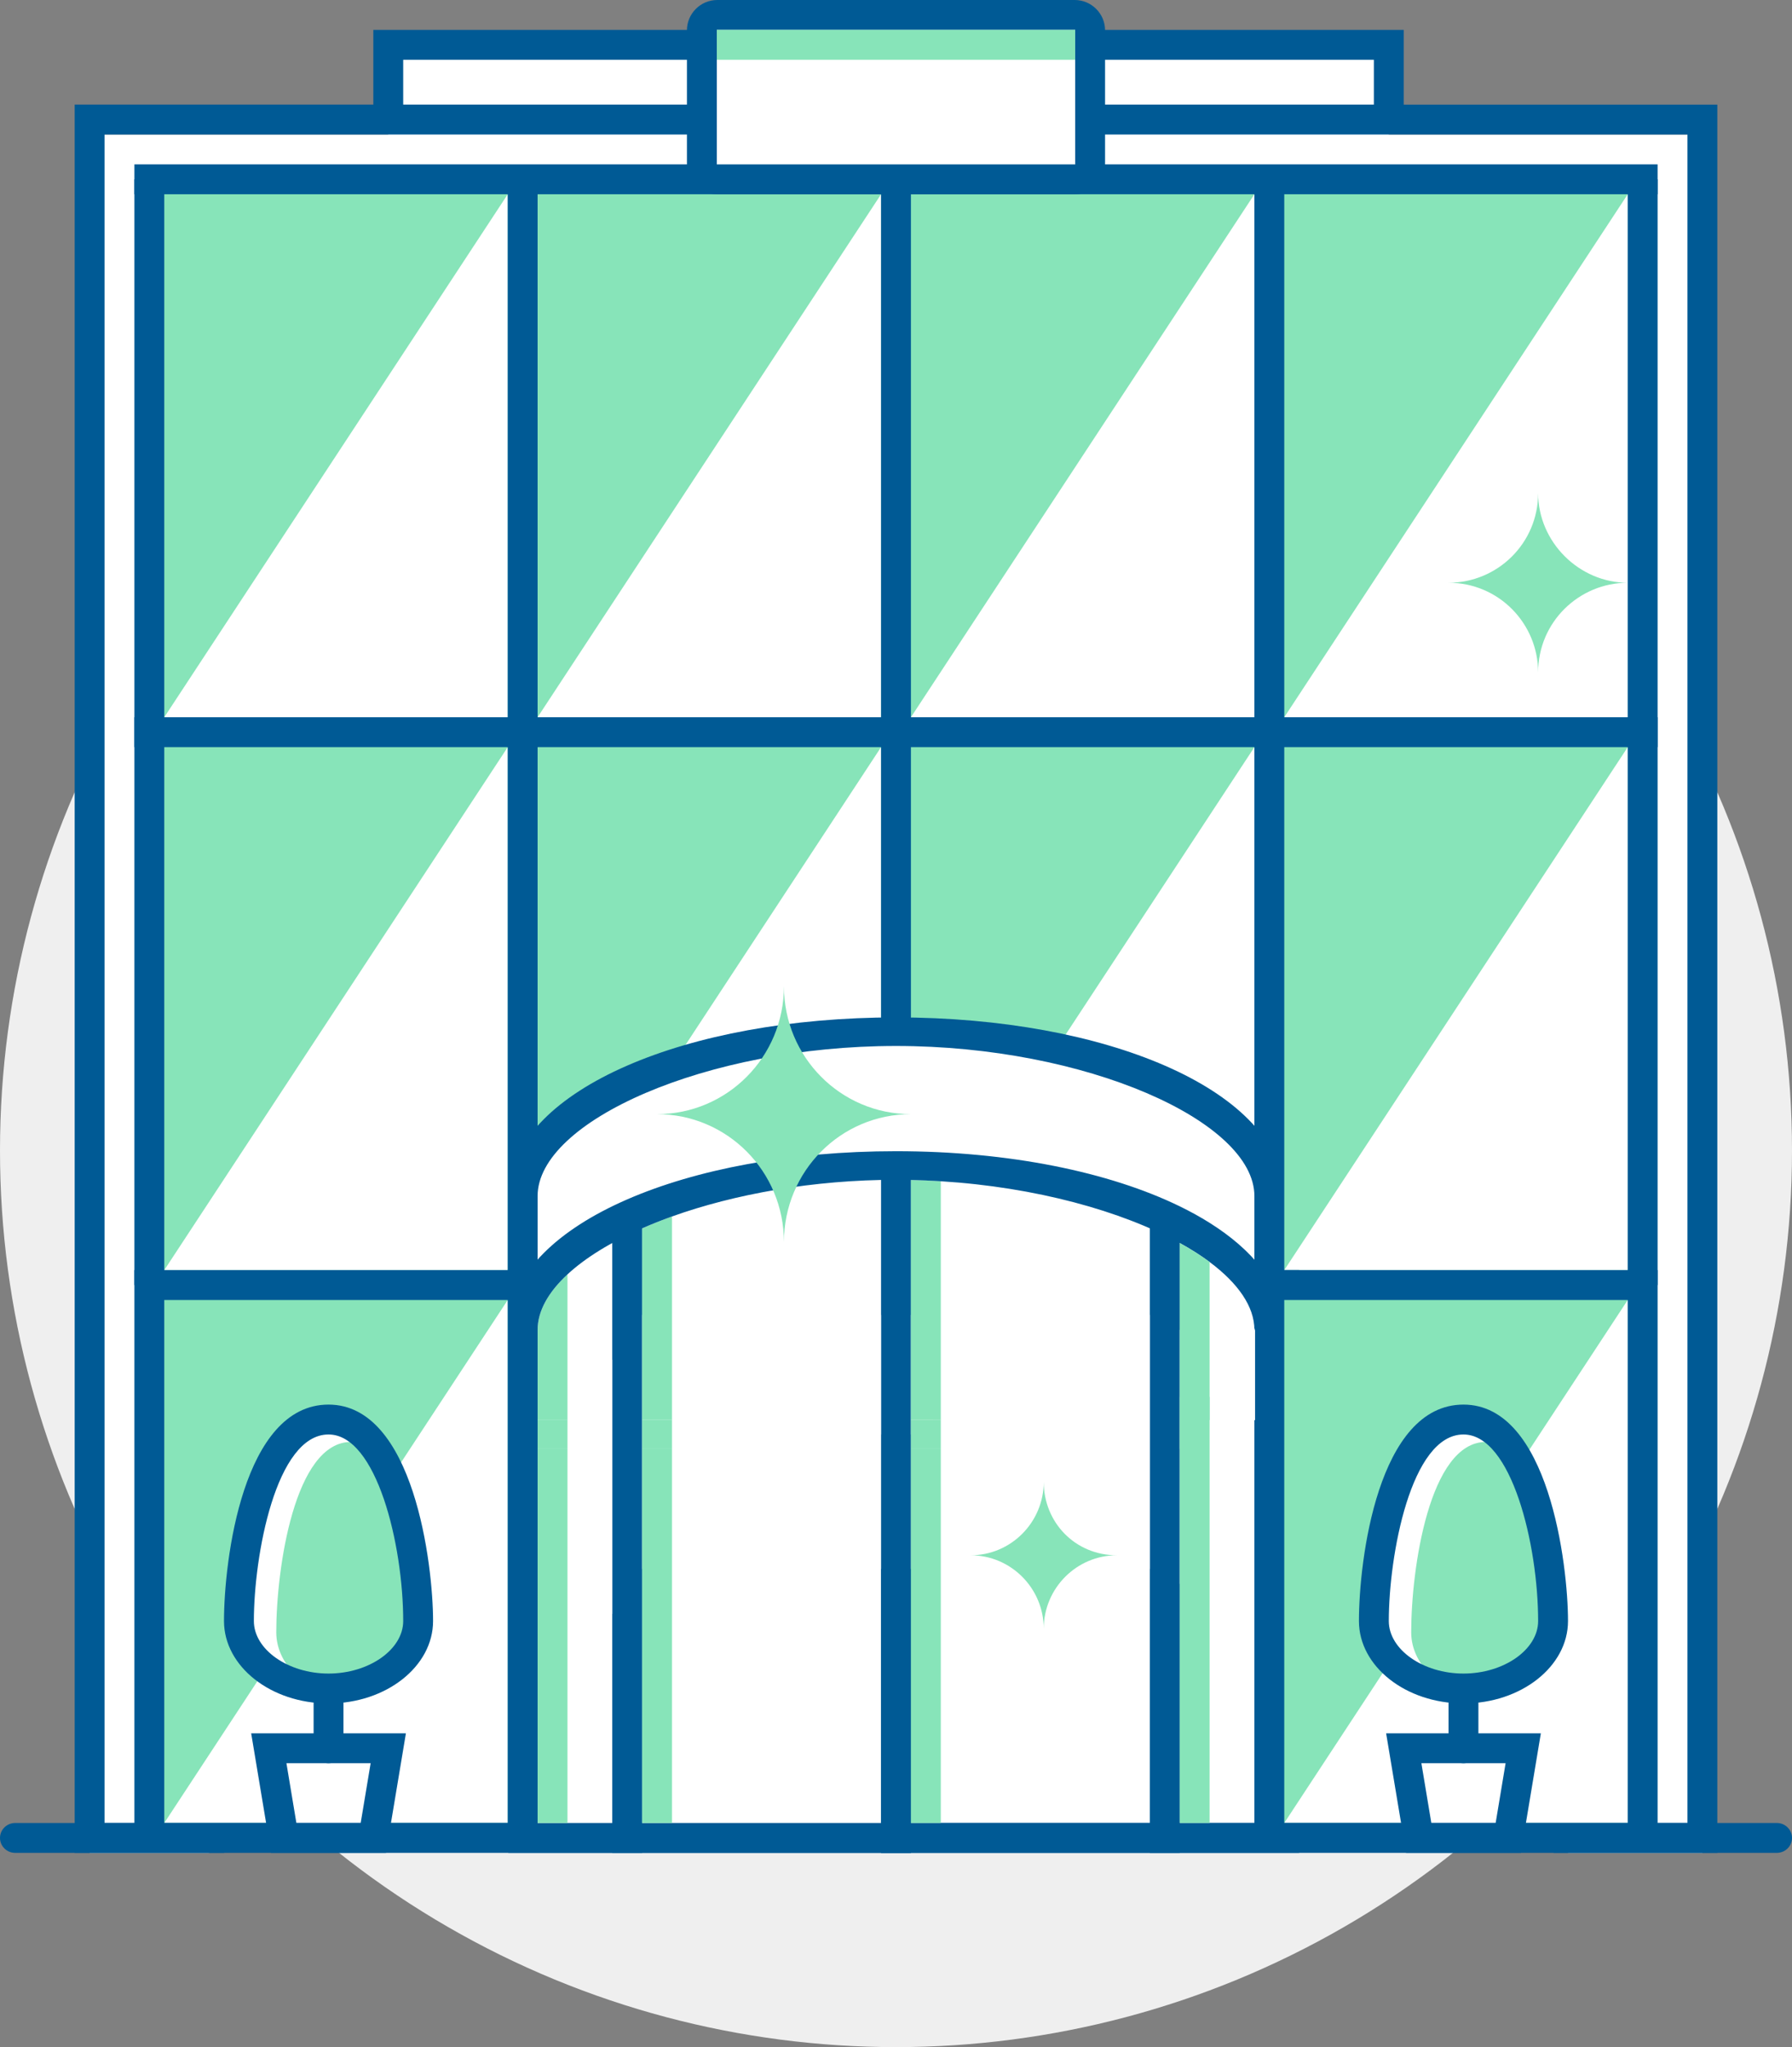 <?xml version="1.0" encoding="utf-8"?>
<!-- Generator: Adobe Illustrator 16.0.0, SVG Export Plug-In . SVG Version: 6.00 Build 0)  -->
<!DOCTYPE svg PUBLIC "-//W3C//DTD SVG 1.1//EN" "http://www.w3.org/Graphics/SVG/1.1/DTD/svg11.dtd">
<svg version="1.1" id="Слой_1" xmlns="http://www.w3.org/2000/svg" xmlns:xlink="http://www.w3.org/1999/xlink" x="0px" y="0px"
	 width="120px" height="137px" viewBox="-0.5 1 120 137" enable-background="new -0.5 1 120 137" xml:space="preserve">
<rect x="-0.5" y="1" width="120" height="137" fill="#808080" stroke="none"/>
<g>
	<g>
		<g>
			<g>
				<circle fill="#EFEFEF" cx="59.5" cy="78" r="60"/>
			</g>
		</g>
		<g>
			<path fill="#FFFFFF" d="M104.5,125c0,0-0.191-5.969-0.191-3.355v-14.043V89.984V71.258V53.64V34.916V17.299H86.021H67.73H49.443
				H31.156H13.292v17.617v18.616V71.15v18.615v17.617L13.5,125h-8V10h20h65h23v115H104.5z M92.5,8v2h-67V4h22l0,0h24l0,0h21V8z"/>
			<path fill="#005A95" d="M114.5,125h-10.969l-0.03-0.968c-0.041-1.271-0.093-2.657-0.129-3.392h-0.063V17.299H14.292v89.084
				L14.512,125H4.5V8h20V3h69v5h21V125z M105.468,123h7.032V10H6.5v113h6.988l-0.196-16.605V15.299h92.017v104.756
				c0.002,0.014,0.004,0.028,0.004,0.043h0.002c0,0.002,0,0.006,0,0.008C105.384,120.699,105.422,121.607,105.468,123z M26.5,8h65V5
				h-65V8z"/>
		</g>
		<g>
			<rect x="9.5" y="13" fill="#87E4B9" width="25" height="37"/>
			<polygon fill="#FFFFFF" points="33.5,49 10.5,49 33.5,14 			"/>
			<polygon fill="#FFFFFF" points="58.5,49 35.5,49 58.5,14 			"/>
		</g>
		<g>
			<rect x="34.5" y="13" fill="#87E4B9" width="25" height="37"/>
		</g>
		<g>
			<polygon fill="#FFFFFF" points="58.5,49 35.5,49 58.5,14 			"/>
		</g>
		<g>
			<rect x="59.5" y="13" fill="#87E4B9" width="25" height="37"/>
		</g>
		<g>
			<polygon fill="#FFFFFF" points="83.5,49 60.5,49 83.5,14 			"/>
		</g>
		<g>
			<rect x="84.5" y="13" fill="#87E4B9" width="25" height="37"/>
		</g>
		<g>
			<polygon fill="#FFFFFF" points="108.5,49 85.5,49 108.5,14 			"/>
		</g>
		<g>
			<rect x="9.5" y="50" fill="#87E4B9" width="25" height="37"/>
		</g>
		<g>
			<polygon fill="#FFFFFF" points="33.5,86 10.5,86 33.5,51 			"/>
		</g>
		<g>
			<rect x="34.5" y="50" fill="#87E4B9" width="25" height="37"/>
		</g>
		<g>
			<polygon fill="#FFFFFF" points="58.5,86 35.5,86 58.5,51 			"/>
		</g>
		<g>
			<rect x="59.5" y="50" fill="#87E4B9" width="25" height="37"/>
		</g>
		<g>
			<polygon fill="#FFFFFF" points="83.5,86 60.5,86 83.5,51 			"/>
		</g>
		<g>
			<rect x="84.5" y="50" fill="#87E4B9" width="25" height="37"/>
		</g>
		<g>
			<polygon fill="#FFFFFF" points="108.5,86 85.5,86 108.5,51 			"/>
		</g>
		<g>
			<rect x="9.5" y="87" fill="#87E4B9" width="25" height="37"/>
			<polygon fill="#FFFFFF" points="33.5,123 10.5,123 33.5,88 			"/>
			<path fill="#005A95" d="M35.5,124h-27V86h27.04L35.5,124z M10.5,123h23V88h-23V123z"/>
		</g>
		<g>
			<rect x="34.5" y="87" fill="#FFFFFF" width="25" height="37"/>
			<path fill="#005A95" d="M60.5,125H33.539V86.039H60.5V125z M35.5,123.039h23.039V88H35.5V123.039z"/>
		</g>
		<g>
			<rect x="59.5" y="87" fill="#FFFFFF" width="26" height="37"/>
			<path fill="#005A95" d="M86.5,125h-28V86h28V125z M60.5,123h24V88h-24V123z"/>
		</g>
		<g>
			<rect x="84.5" y="87" fill="#87E4B9" width="25" height="37"/>
			<polygon fill="#FFFFFF" points="108.5,123 85.5,123 108.5,88 			"/>
			<path fill="#005A95" d="M110.5,124h-27V86h27V124z M85.5,123h23V88h-23V123z"/>
		</g>
		<g>
			<path fill="#FFFFFF" d="M84.473,81c-0.57-6.119-11.529-11-24.973-11c-13.443,0-24.402,4.881-24.973,11
				c-0.015,0.166-0.027,0.332-0.027,0.5V90h8.162h33.676H84.5v-8.5C84.5,81.332,84.486,81.166,84.473,81z"/>
		</g>
		<g>
			<path fill="#FFFFFF" d="M84.473,89.45C83.902,83.637,72.941,79,59.5,79c-13.442,0-24.402,4.637-24.973,10.45
				c-0.015,0.157-0.027,0.315-0.027,0.475V97h8.162h33.676H84.5v-7.075C84.5,89.766,84.486,89.607,84.473,89.45z"/>
			<path fill="#005A95" d="M85.424,80.4C84.791,73.951,73.646,69.088,59.5,69.088c-14.146,0-25.291,4.863-25.924,11.316
				c-0.018,0.188-0.031,0.375-0.031,0.563V89h1.41c0.187-0.709,0.511-1.381,0.97-1.956H35.5v-5.966c0,0.004,0-0.003,0-0.034
				c0-5,11.273-10.044,24-10.044c12.727,0,24,5.044,24,10.044c0,0.131,0.044-0.207,0.044-0.075v5.397
				c0.737,0.774,1.118,1.692,1.209,2.634h0.703v-8.031C85.456,80.782,85.439,80.596,85.424,80.4z"/>
		</g>
		<g>
			<rect x="40.5" y="83" fill="#005A95" width="2" height="42"/>
		</g>
		<g>
			<rect x="76.5" y="83" fill="#005A95" width="2" height="42"/>
		</g>
		<g>
			<rect x="58.5" y="79" fill="#005A95" width="2" height="46"/>
		</g>
		<g>
			<rect x="58.5" y="13" fill="#005A95" width="2" height="57"/>
		</g>
		<g>
			<rect x="8.5" y="12" fill="#005A95" width="102" height="2"/>
		</g>
		<g>
			<rect x="8.5" y="49" fill="#005A95" width="102" height="2"/>
		</g>
		<g>
			<rect x="33.5" y="13" fill="#005A95" width="2" height="74"/>
		</g>
		<g>
			<rect x="8.5" y="13" fill="#005A95" width="2" height="74"/>
		</g>
		<g>
			<rect x="108.5" y="13" fill="#005A95" width="2" height="74"/>
		</g>
		<g>
			<rect x="83.5" y="13" fill="#005A95" width="2" height="74"/>
		</g>
		<g>
			<rect x="42.5" y="89" fill="#FFFFFF" width="16" height="17"/>
		</g>
		<g>
			<rect x="60.5" y="89" fill="#FFFFFF" width="16" height="17"/>
		</g>
		<g>
			<rect x="35.5" y="92" fill="#FFFFFF" width="5" height="17"/>
		</g>
		<g>
			<polygon fill="#FFFFFF" points="24.5,124 18.5,124 17.5,118 25.5,118 			"/>
			<path fill="#005A95" d="M25.347,125h-7.694l-1.333-8h10.361L25.347,125z M19.347,123h4.306l0.667-4h-5.639L19.347,123z"/>
		</g>
		<g>
			<polygon fill="#FFFFFF" points="100.5,124 94.5,124 93.5,118 101.5,118 			"/>
			<path fill="#005A95" d="M101.348,125h-7.693l-1.334-8h10.361L101.348,125z M95.348,123h4.307l0.666-4h-5.639L95.348,123z"/>
		</g>
		<g>
			<path fill="#005A95" d="M21.5,119c-0.552,0-1-0.447-1-1v-3c0-0.553,0.448-1,1-1s1,0.447,1,1v3C22.5,118.553,22.052,119,21.5,119z
				"/>
		</g>
		<g>
			<path fill="#005A95" d="M97.5,119c-0.553,0-1-0.447-1-1v-3c0-0.553,0.447-1,1-1s1,0.447,1,1v3C98.5,118.553,98.053,119,97.5,119z
				"/>
		</g>
		<g>
			<path fill="#FFFFFF" d="M97.5,96c-4.535,0-6,8.975-6,13.486c0,2.467,2.721,4.514,6,4.514s6-2.047,6-4.514
				C103.5,104.975,101.965,96,97.5,96z"/>
			<path fill="#87E4B9" d="M99,97.5c-3.779,0-5,8.477-5,12.736c0,2.33,2.268,4.264,5,4.264s5-1.934,5-4.264
				C104,105.977,102.721,97.5,99,97.5z"/>
			<path fill="#005A95" d="M97.5,115c-3.859,0-7-2.475-7-5.514c0-4.029,1.258-14.486,7-14.486c5.714,0,7,10.729,7,14.486
				C104.5,112.525,101.359,115,97.5,115z M97.5,97c-3.533,0-5,8.133-5,12.486c0,1.904,2.29,3.514,5,3.514s5-1.609,5-3.514
				C102.5,104.383,100.721,97,97.5,97z"/>
		</g>
		<g>
			<path fill="#FFFFFF" d="M21.5,96c-4.535,0-6,8.975-6,13.486c0,2.467,2.721,4.514,6,4.514s6-2.047,6-4.514
				C27.5,104.975,25.965,96,21.5,96z"/>
			<path fill="#87E4B9" d="M23,97.5c-3.779,0-5,8.477-5,12.736c0,2.33,2.268,4.264,5,4.264s5-1.934,5-4.264
				C28,105.977,26.721,97.5,23,97.5z"/>
			<path fill="#005A95" d="M21.5,115c-3.859,0-7-2.475-7-5.514c0-4.029,1.257-14.486,7-14.486c5.714,0,7,10.729,7,14.486
				C28.5,112.525,25.359,115,21.5,115z M21.5,97c-3.533,0-5,8.133-5,12.486c0,1.904,2.29,3.514,5,3.514s5-1.609,5-3.514
				C26.5,104.383,24.719,97,21.5,97z"/>
		</g>
		<g>
			<g>
				<path fill="#005A95" d="M118.482,125H0.518c-0.562,0-1.018-0.448-1.018-1s0.456-1,1.018-1h117.964c0.563,0,1.019,0.448,1.019,1
					S119.044,125,118.482,125z"/>
			</g>
		</g>
		<g>
			<path fill="#FFFFFF" d="M72.5,11.97c0,0.569-0.463,1.03-1.033,1.03H47.533c-0.571,0-1.033-0.461-1.033-1.03V3.03
				C46.5,2.461,46.962,2,47.533,2h23.934c0.57,0,1.033,0.461,1.033,1.03V11.97z"/>
			<path fill="#005A95" d="M71.467,14H47.533c-1.121,0-2.033-0.911-2.033-2.03V3.03C45.5,1.911,46.412,1,47.533,1h23.934
				C72.588,1,73.5,1.911,73.5,3.03v8.94C73.5,13.089,72.588,14,71.467,14z M47.5,3v9h24c0.02,0,0-0.013,0-0.03V3H47.5z"/>
		</g>
		<path fill="none" d="M62.5,80.053v15.973l16,0.015V84.186C74.623,82.048,68.854,80.445,62.5,80.053z"/>
		<path fill="none" d="M37.5,86.286v9.716l5,0.005V83.205C40.422,84.115,38.709,85.165,37.5,86.286z"/>
		<path fill="none" d="M83.544,96.044v-6.119c0-0.132-0.044,0.206-0.044,0.075c0-1.563-1.1-3.128-3-4.543v10.584L83.544,96.044z"/>
		<path fill="none" d="M59.5,79.956c-5.548,0-10.818,0.959-15,2.454v13.598l16,0.016V79.969
			C60.167,79.962,59.834,79.956,59.5,79.956z"/>
		<rect x="35.5" y="97.956" fill="#87E4B9" width="2" height="25.044"/>
		<path fill="#87E4B9" d="M35.5,90c0,0.031,0,0.038,0,0.034V96l2,0.002v-9.716C36.221,87.473,35.5,88.736,35.5,90z"/>
		<rect x="35.5" y="96" fill="#87E4B9" width="2" height="1.956"/>
		<path fill="#87E4B9" d="M42.5,83.205v12.802l2,0.001V82.41C43.801,82.66,43.135,82.927,42.5,83.205z"/>
		<rect x="42.5" y="97.956" fill="#87E4B9" width="2" height="25.044"/>
		<rect x="42.5" y="96.007" fill="#87E4B9" width="2" height="1.949"/>
		<rect x="60.5" y="97.956" fill="#87E4B9" width="2" height="25.044"/>
		<path fill="#87E4B9" d="M60.5,79.969v16.055l2,0.002V80.053C61.839,80.012,61.172,79.982,60.5,79.969z"/>
		<rect x="60.5" y="96.021" fill="#87E4B9" width="2" height="1.935"/>
		<path fill="#005A95" d="M85.424,89.355c-0.242-2.467-2.025-4.699-4.924-6.52c-0.618-0.388-1.285-0.757-2-1.105
			c-4.701-2.289-11.418-3.688-19-3.688c-14.146,0-25.291,4.863-25.924,11.316c-0.018,0.188-0.031,0.375-0.031,0.563v8.031H35.5V96
			v-5.966c0,0.004,0-0.003,0-0.034c0-1.264,0.721-2.527,2-3.714c1.209-1.121,2.922-2.171,5-3.081c0.635-0.278,1.301-0.545,2-0.795
			c4.182-1.495,9.452-2.454,15-2.454c0.334,0,0.667,0.006,1,0.013c0.672,0.014,1.339,0.043,2,0.084
			c6.354,0.393,12.123,1.995,16,4.133c0.736,0.406,1.408,0.832,2,1.271c1.9,1.415,3,2.98,3,4.543c0,0.131,0.044-0.207,0.044-0.075
			v6.119L80.5,96.041v1.915h4.956v-8.031C85.456,89.738,85.439,89.552,85.424,89.355z"/>
		<rect x="78.5" y="96.039" fill="#87E4B9" width="2" height="1.917"/>
		<g>
			<rect x="78.5" y="90" fill="#FFFFFF" width="5" height="17"/>
		</g>
		<path fill="#87E4B9" d="M78.5,96.039l2,0.002V85.457c-0.592-0.439-1.264-0.865-2-1.271V96.039z"/>
		<rect x="78.5" y="94.479" fill="#87E4B9" width="2" height="28.521"/>
		<rect x="47.5" y="3" fill="#87E4B9" width="24" height="2"/>
	</g>
	<g>
		<g>
			<path fill="#87E4B9" d="M69.393,100.17c0,2.708-2.195,4.915-4.893,4.915c2.695,0,4.893,2.207,4.893,4.915
				c0-2.708,2.197-4.915,4.894-4.915C71.488,105.084,69.393,102.878,69.393,100.17z"/>
		</g>
	</g>
	<g>
		<g>
			<path fill="#87E4B9" d="M51.996,67c0,4.736-3.802,8.563-8.508,8.563c4.706,0,8.508,3.826,8.508,8.563
				c0-4.737,3.8-8.563,8.504-8.563C55.796,75.563,51.996,71.736,51.996,67z"/>
		</g>
	</g>
	<g>
		<g>
			<path fill="#87E4B9" d="M102.5,34c0,3.369-2.734,6-6,6c3.369,0,6,2.734,6,6c0-3.369,2.738-6,6-6
				C105.236,40,102.5,37.263,102.5,34z"/>
		</g>
	</g>
</g>
</svg>

